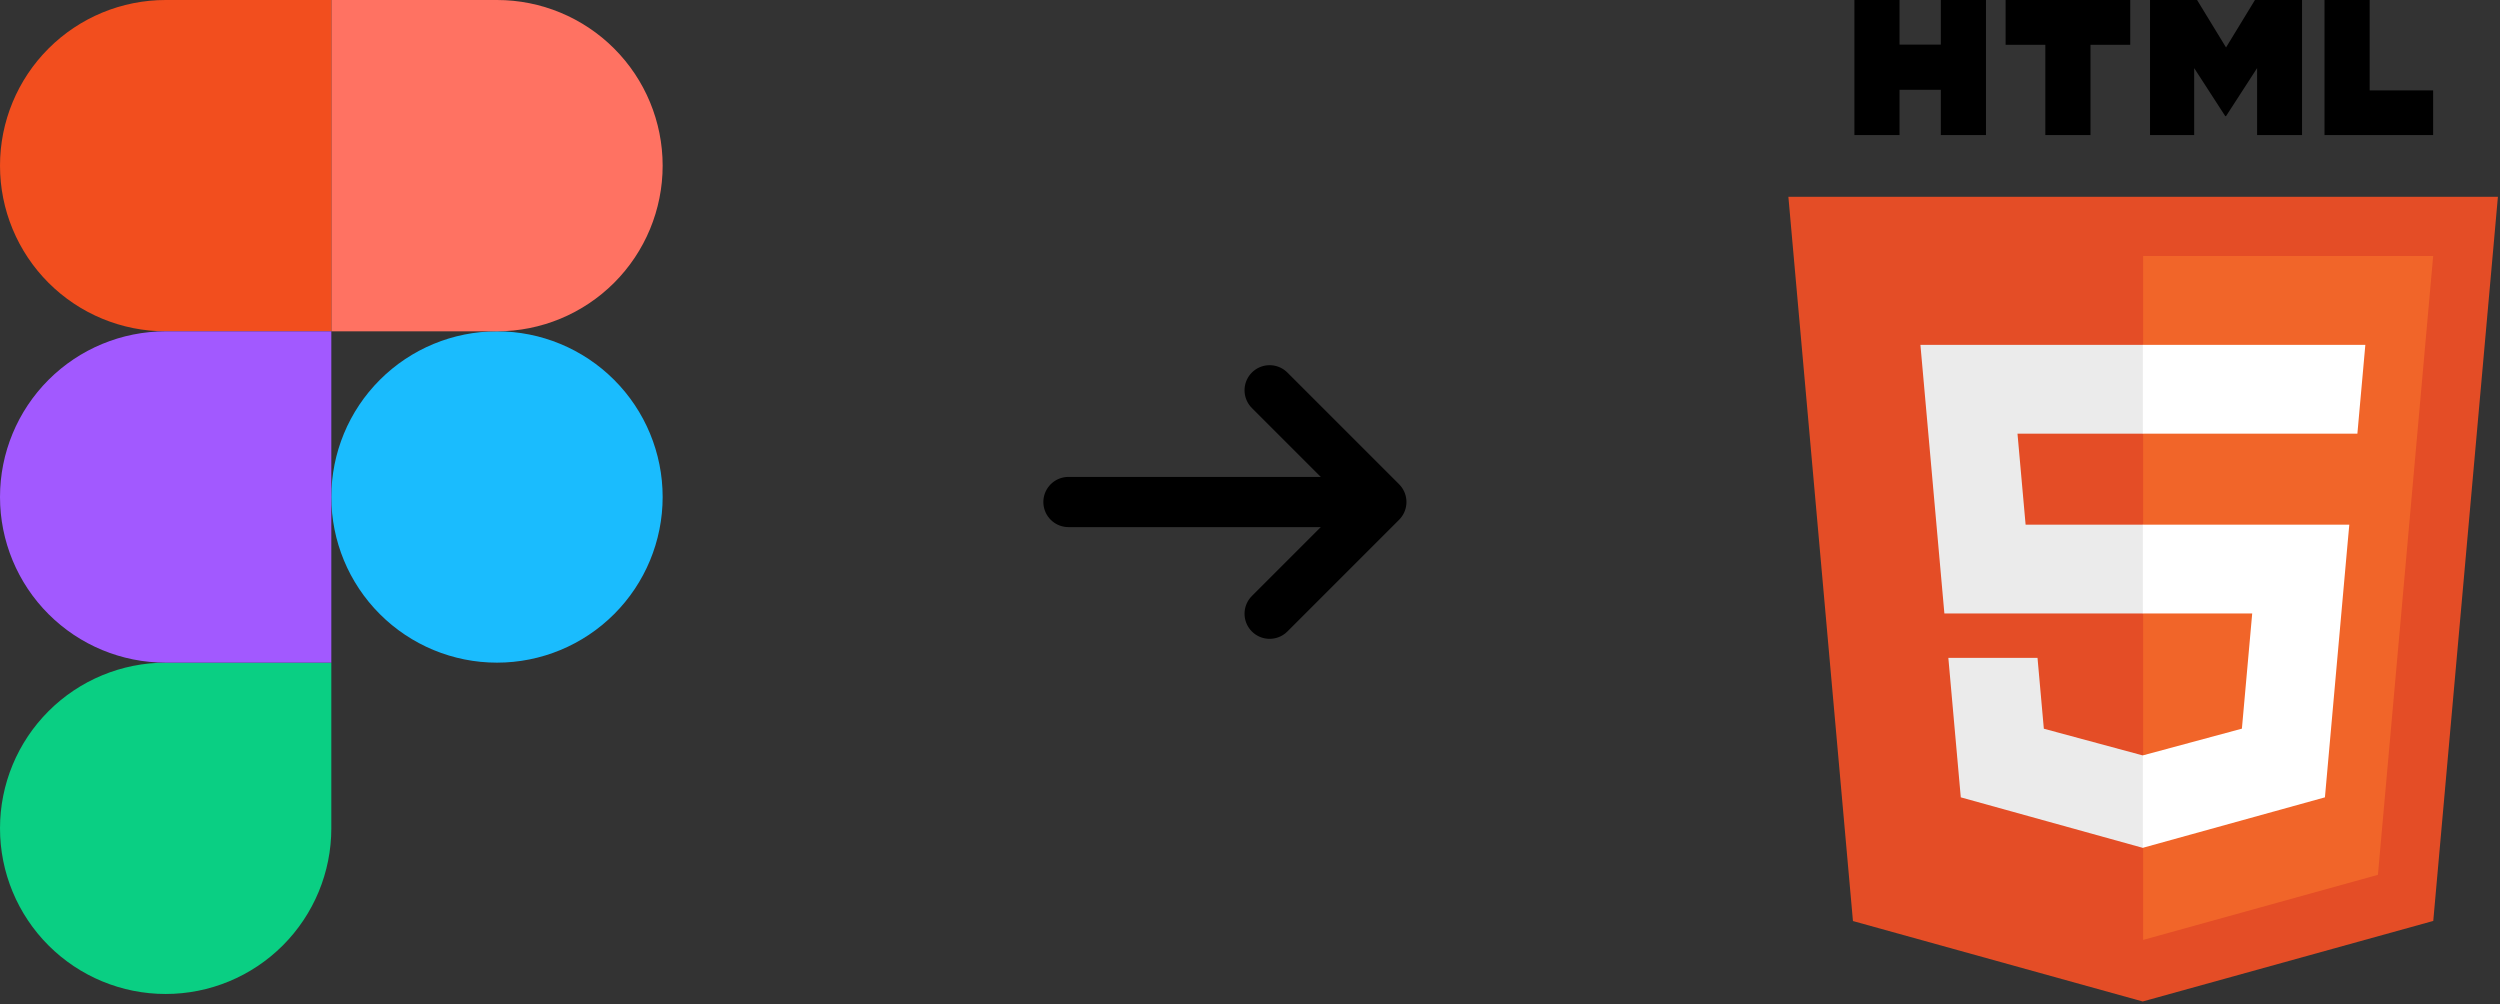 <svg width="249" height="100" viewBox="0 0 249 100" fill="none" xmlns="http://www.w3.org/2000/svg">
<rect x="0" y="0" width="249" height="100" fill="#333333" stroke="none"/>
<g clip-path="url(#clip0_51_150)">
<path d="M33 49.5C33 45.124 34.738 40.927 37.833 37.833C40.927 34.738 45.124 33 49.5 33C53.876 33 58.073 34.738 61.167 37.833C64.262 40.927 66 45.124 66 49.5C66 53.876 64.262 58.073 61.167 61.167C58.073 64.262 53.876 66 49.5 66C45.124 66 40.927 64.262 37.833 61.167C34.738 58.073 33 53.876 33 49.5Z" fill="#1ABCFE"/>
<path d="M0 82.5C0 78.124 1.738 73.927 4.833 70.833C7.927 67.738 12.124 66 16.5 66H33V82.5C33 86.876 31.262 91.073 28.167 94.167C25.073 97.262 20.876 99 16.5 99C12.124 99 7.927 97.262 4.833 94.167C1.738 91.073 0 86.876 0 82.5H0Z" fill="#0ACF83"/>
<path d="M33 0V33H49.5C53.876 33 58.073 31.262 61.167 28.167C64.262 25.073 66 20.876 66 16.5C66 12.124 64.262 7.927 61.167 4.833C58.073 1.738 53.876 0 49.5 0L33 0Z" fill="#FF7262"/>
<path d="M0 16.5C0 20.876 1.738 25.073 4.833 28.167C7.927 31.262 12.124 33 16.5 33H33V0H16.5C12.124 0 7.927 1.738 4.833 4.833C1.738 7.927 0 12.124 0 16.5H0Z" fill="#F24E1E"/>
<path d="M0 49.5C0 53.876 1.738 58.073 4.833 61.167C7.927 64.262 12.124 66 16.5 66H33V33H16.5C12.124 33 7.927 34.738 4.833 37.833C1.738 40.927 0 45.124 0 49.5H0Z" fill="#A259FF"/>
</g>
<path d="M126.455 38.872L137.583 50L126.455 61.128" stroke="black" stroke-width="5" stroke-miterlimit="10" stroke-linecap="round" stroke-linejoin="round"/>
<path d="M106.417 50H137.272" stroke="black" stroke-width="5" stroke-miterlimit="10" stroke-linecap="round" stroke-linejoin="round"/>
<g clip-path="url(#clip1_51_150)">
<path d="M248.791 19.603L242.353 91.725L213.414 99.747L184.554 91.736L178.123 19.603H248.791Z" fill="#E44D26"/>
<path d="M213.457 93.615L236.841 87.132L242.343 25.5H213.457V93.615Z" fill="#F16529"/>
<path d="M200.942 43.194H213.457V34.348H191.273L191.485 36.721L193.66 61.101H213.457V52.254H201.75L200.942 43.194ZM202.936 65.524H194.055L195.294 79.415L213.416 84.445L213.457 84.434V75.23L213.418 75.24L203.566 72.58L202.936 65.524Z" fill="#EBEBEB"/>
<path d="M184.698 0H189.194V4.442H193.307V0H197.803V13.451H193.307V8.947H189.194V13.451H184.699V0H184.698ZM203.715 4.461H199.758V0H212.171V4.461H208.212V13.451H203.716V4.461H203.715H203.715ZM214.141 0H218.829L221.713 4.726L224.594 0H229.284V13.451H224.806V6.784L221.713 11.566H221.635L218.54 6.784V13.451H214.141V0ZM231.521 0H236.018V9.005H242.341V13.451H231.521V0H231.521Z" fill="black"/>
<path d="M213.427 61.101H224.32L223.293 72.574L213.426 75.237V84.441L231.563 79.415L231.696 77.92L233.775 54.629L233.991 52.254H213.427V61.101ZM213.427 43.173V43.194H234.796L234.973 41.206L235.376 36.721L235.588 34.348H213.427V43.173V43.173Z" fill="white"/>
</g>
<defs>
<clipPath id="clip0_51_150">
<rect width="66" height="99" fill="white"/>
</clipPath>
<clipPath id="clip1_51_150">
<rect width="70.92" height="100" fill="white" transform="translate(178)"/>
</clipPath>
</defs>
</svg>
